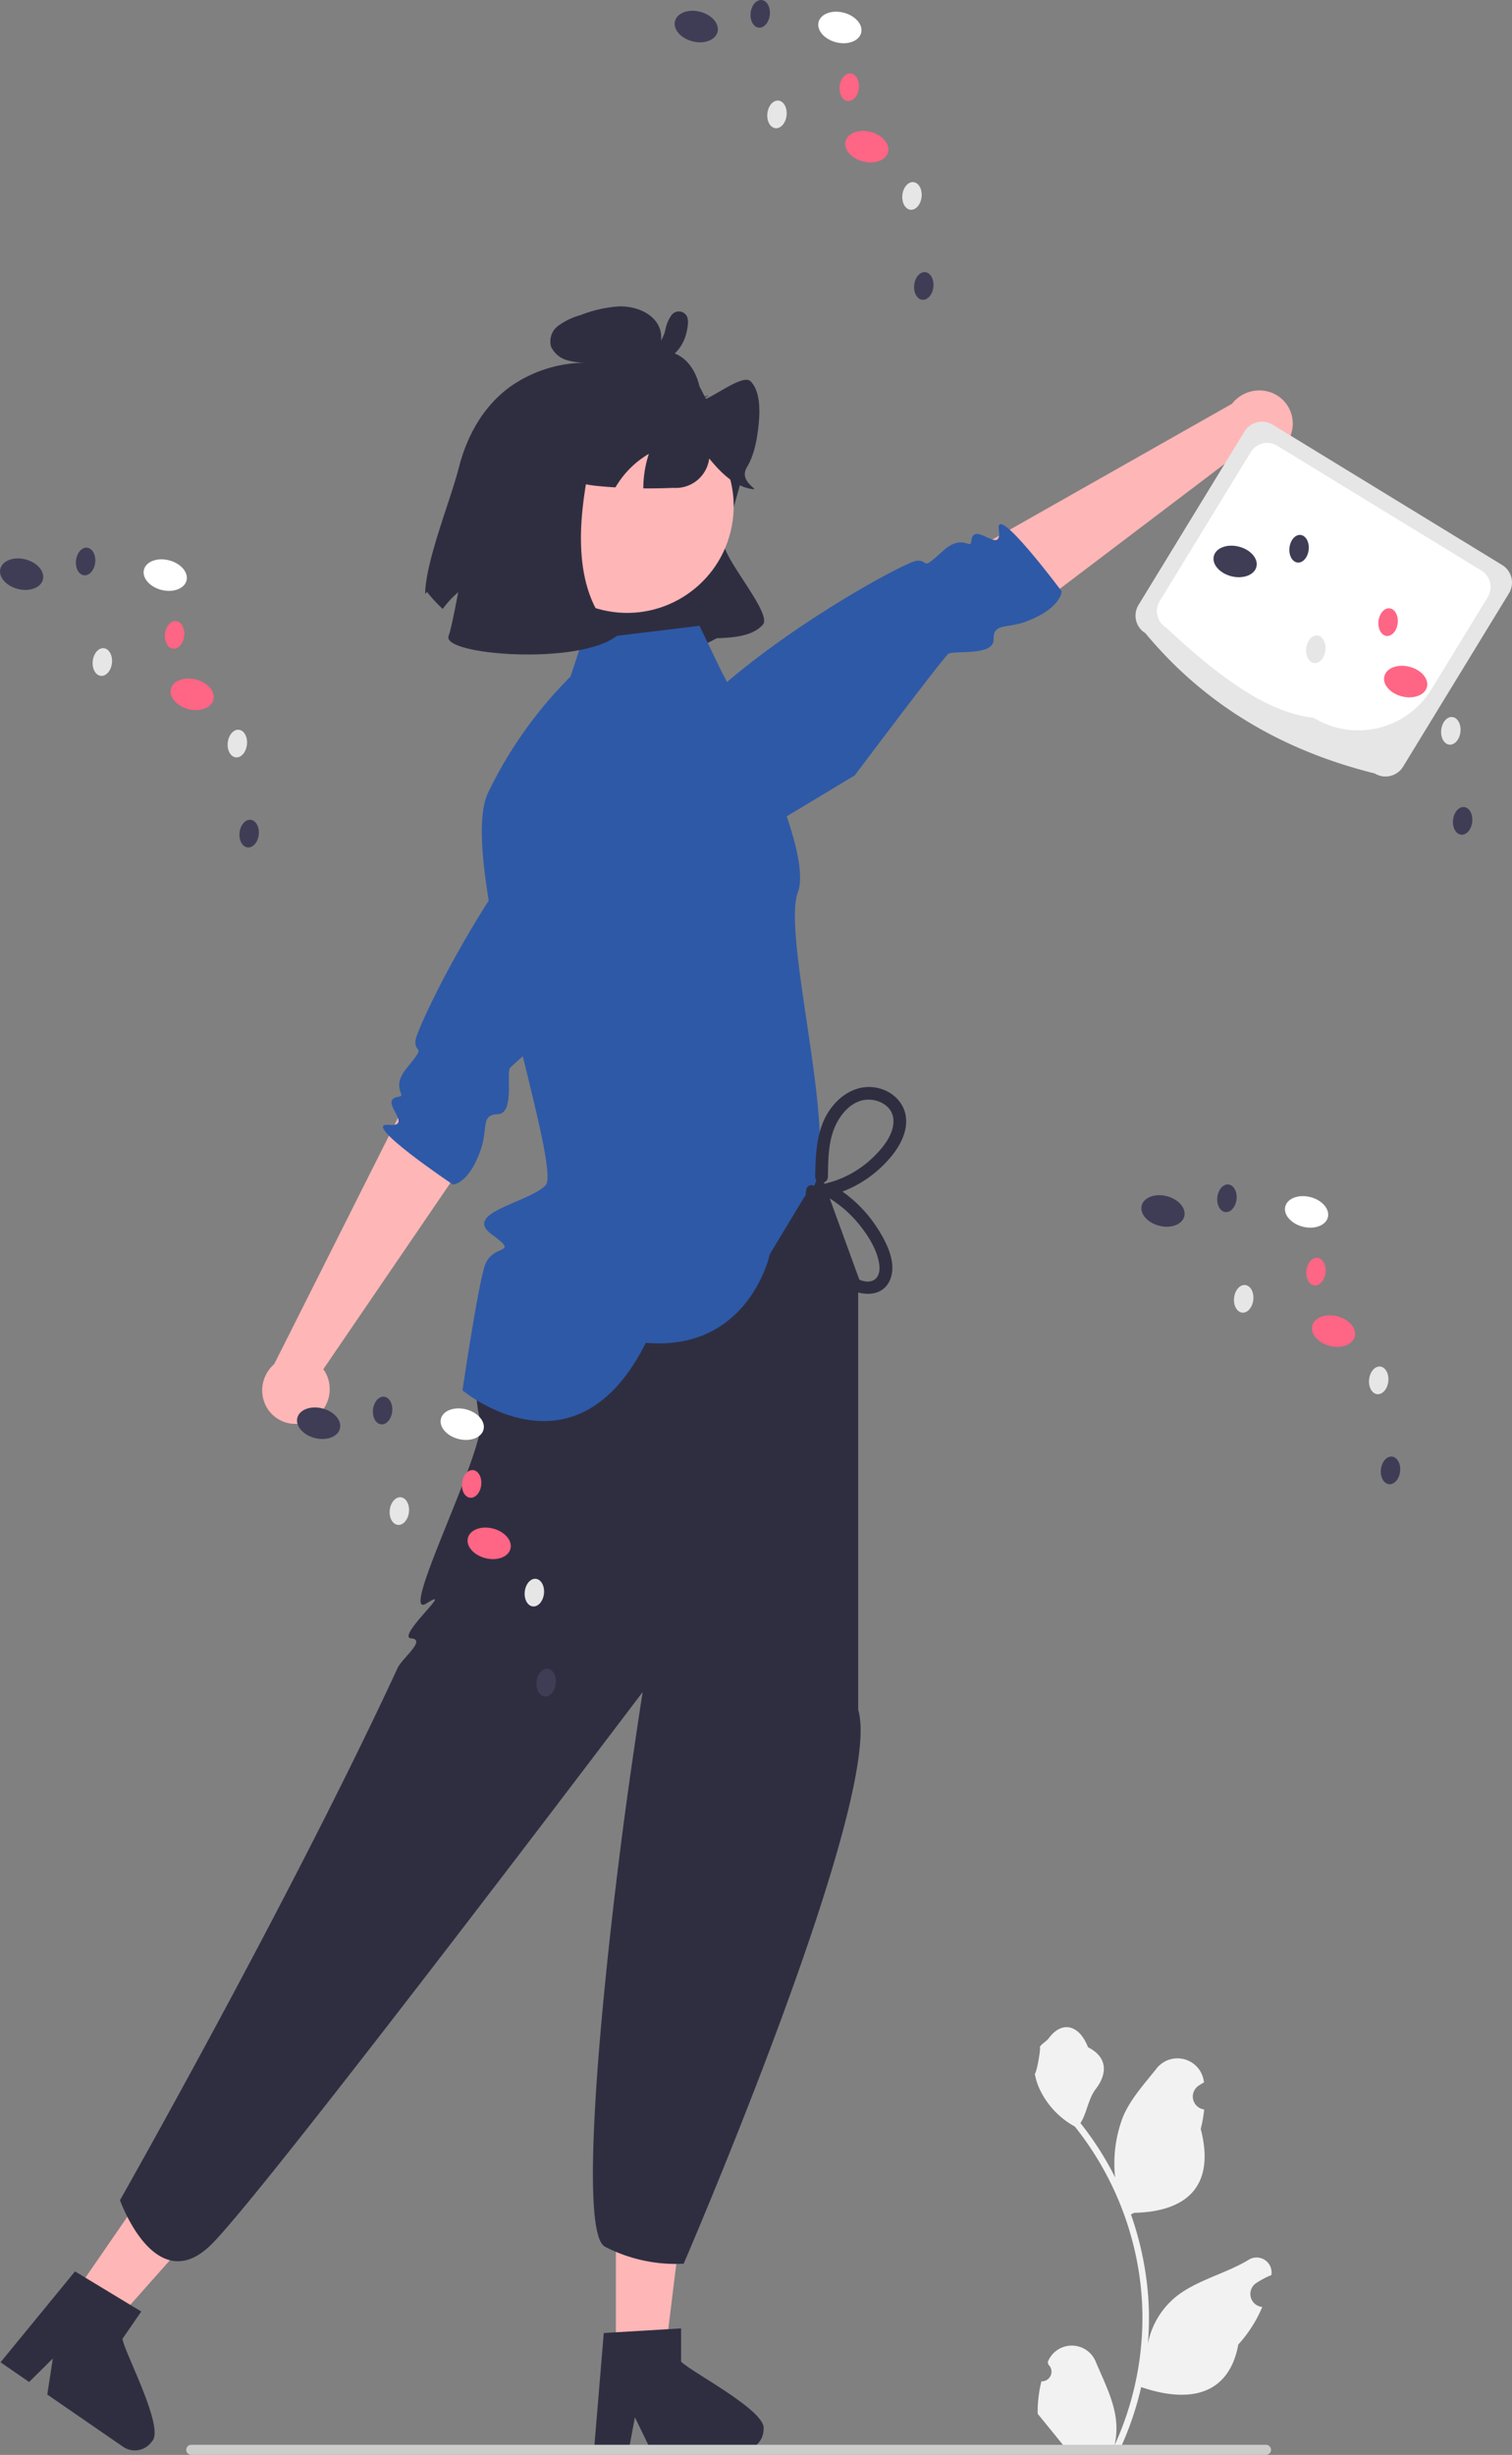 <svg xmlns="http://www.w3.org/2000/svg" data-name="Layer 1" width="356.357" height="578.273"
     viewBox="0 0 356.357 578.273" xmlns:xlink="http://www.w3.org/1999/xlink">
    <rect x="0" y="0" width="356.357" height="578.273" fill="#808080" stroke="none"/>
    <path d="M529.964,271.023c-1.853,7.357-7.891,22.151-7.944,29.781l.417-.539a34.099,34.099,0,0,0,3.73,4.041,21.903,21.903,0,0,1,6.681-6.069,26.219,26.219,0,0,0-1.232,10.32c4.253,8.943,17.475,2.906,25.414.787,9.321,8.131,20.381,9.08,33.715,1.864,3.986-.13,8.419-.482,10.858-3.179s-10.246-16.488-9.206-19.943c7.406-24.608,6.987-21.932-2.718-31.314-2.136-2.065-2.597-5.517-5.113-7.421-3.491-2.64-8.333-2.94-12.781-3.103a6.647,6.647,0,0,0,5.396-3.649,5.996,5.996,0,0,0-.922-6.191c-1.905-2.366-5.338-3.425-8.505-3.376a30.275,30.275,0,0,0-9.036,2.029,16.51,16.51,0,0,0-5.296,2.522,4.572,4.572,0,0,0-1.735,4.913,5.924,5.924,0,0,0,3.979,3.269,15.505,15.505,0,0,0,4.07.541,31.064,31.064,0,0,0-17.625,5.615C535.651,256.582,531.827,263.668,529.964,271.023Z"
          transform="translate(-421.821 -160.863)" fill="#2f2e41"/>
    <circle cx="569.612" cy="280.111" r="25.127" transform="translate(-257.631 607.666) rotate(-76.491)"
            fill="#ffb6b6"/>
    <path d="M552.839,270.018c2.037,4.167,6.353,5.012,10.286,5.37,1.24.117,2.486.213,3.738.28.374-.624.778-1.241,1.207-1.831a21.903,21.903,0,0,1,6.681-6.069,25.812,25.812,0,0,0-1.305,8.139q3.526.032,7.065-.125a7.934,7.934,0,0,0,8.463-6.92c2.593,3.181,5.546,6.108,9.165,7.02,4.224.9-2.459-1.059-.353-4.829,1.714-2.786,2.4-6.309,2.782-9.671.448-3.996.384-8.52-1.861-10.712-1.801-1.776-8.895,3.909-11.309,4.416-5.324,1.144,4.932-2.528-.046-.322l-.305,1.046c.163-5.472-2.468-10.357-6.292-11.702-2.577-.896-5.45-.297-8.235.335a37.391,37.391,0,0,0-10.337,3.496,20.58,20.58,0,0,0-8.577,8.993C551.62,261.07,551.081,266.419,552.839,270.018Z"
          transform="translate(-421.821 -160.863)" fill="#2f2e41"/>
    <path d="M576.17,241.922c-.256-.039.394-.032.174.003a2.048,2.048,0,0,0,.32-.09c.018-.006.255-.119.098-.038a2.017,2.017,0,0,0,.866-.749,8.356,8.356,0,0,0,1.029-2.6,8.754,8.754,0,0,1,1.443-3.365,2.155,2.155,0,0,1,3.477.057c.63,1.007.367,2.389.165,3.489a10.802,10.802,0,0,1-1.158,3.264,9.879,9.879,0,0,1-4.05,3.912,10.334,10.334,0,0,1-6.411,1.059,1.57,1.57,0,0,1-.449-2.837l3.322-1.918a1.555,1.555,0,1,1,1.624,2.651l-3.322,1.918-.449-2.837a6.182,6.182,0,0,0,1.378.047,5.205,5.205,0,0,0,1.45-.26,6.454,6.454,0,0,0,1.305-.513,8.88,8.88,0,0,0,.774-.46q.136-.091.269-.186c-.006.005.371-.289.206-.153a8.768,8.768,0,0,0,1.14-1.167,3.539,3.539,0,0,0,.325-.478,8.23,8.23,0,0,0,.452-.847,8.075,8.075,0,0,0,.571-1.922,8.182,8.182,0,0,0,.116-.844,3.369,3.369,0,0,1,.021-.459c.083-.368.003.208.174.34l.713.39a.854.854,0,0,0,.709-.215q.093-.178-.043.061a5.075,5.075,0,0,0-.28.579,14.676,14.676,0,0,0-.448,1.42,14.78,14.78,0,0,1-1.085,2.955,5.005,5.005,0,0,1-5.15,2.816,1.567,1.567,0,0,1-1.148-1.875A1.586,1.586,0,0,1,576.17,241.922Z"
          transform="translate(-421.821 -160.863)" fill="#2f2e41"/>
    <polygon points="145.159 555.251 156.689 555.25 162.174 510.779 145.157 510.779 145.159 555.251" fill="#ffb6b6"/>
    <path d="M582.347,717.152v-7.816l-3.031.185-12.338.731-2.856.175-2.183,26.178L561.822,738.008h8.187l.263-1.394,1.189-6.335,3.07,6.335.672,1.394h21.704a4.904,4.904,0,0,0,4.873-4.883C602.696,728.847,584.647,719.598,582.347,717.152Z"
          transform="translate(-421.821 -160.863)" fill="#2f2e41"/>
    <polygon points="16.8 541.356 26.293 547.899 56.048 514.396 42.037 504.74 16.8 541.356" fill="#ffb6b6"/>
    <path d="M450.684,711.795l4.436-6.436-2.601-1.568L441.946,697.391l-2.451-1.476-16.654,20.314-.893,1.089,6.74,4.646,1.008-.998,4.574-4.541-1.068,6.958-.237,1.529,17.87,12.318a4.904,4.904,0,0,0,6.783-1.255C460.802,732.973,451.189,715.114,450.684,711.795Z"
          transform="translate(-421.821 -160.863)" fill="#2f2e41"/>
    <path d="M725.761,263.985a8.189,8.189,0,0,1-10.657,4.111,7.857,7.857,0,0,1-1.138-.625l-49.495,37.498-15.551-13.167,63.265-35.824a8.166,8.166,0,0,1,9.655-2.487,7.815,7.815,0,0,1,4.011,10.299Q725.807,263.888,725.761,263.985Z"
          transform="translate(-421.821 -160.863)" fill="#ffb6b6"/>
    <path d="M580.412,369.3s-17.492-4.463-5.238-27.433,59.381-48.585,62.643-48.904.616,2.789,6.266-2.334c4.596-4.167,6.477-.198,6.648-2.224.45-5.343,7.417,3.757,6.492-2.806s14.816,14.547,14.816,14.547-.005,3.913-8.272,7.087c-4.644,1.783-7.883.272-7.774,4.267s-9.415,2.5-10.649,3.374-22.063,28.628-22.063,28.628Z"
          transform="translate(-421.821 -160.863)" fill="#2e59a7"/>
    <path d="M745.853,343.067c-21.382-5.322-39.74-15.784-54.091-33.055a4.845,4.845,0,0,1-1.606-6.653L715.12,262.509a4.845,4.845,0,0,1,6.653-1.606l54.091,33.055a4.845,4.845,0,0,1,1.606,6.653l-24.964,40.851A4.845,4.845,0,0,1,745.853,343.067Z"
          transform="translate(-421.821 -160.863)" fill="#e6e6e6"/>
    <path d="M731.43,329.95c-11.258-1.229-22.959-10.227-34.775-21.251a4.537,4.537,0,0,1-1.504-6.231L716.606,267.361a4.537,4.537,0,0,1,6.231-1.504l48.134,29.414a4.537,4.537,0,0,1,1.504,6.231l-13.29,21.749A20.211,20.211,0,0,1,731.43,329.95Z"
          transform="translate(-421.821 -160.863)" fill="#fff"/>
    <ellipse cx="746.761" cy="293.333" rx="3.601" ry="5.177"
             transform="translate(-142.851 784.288) rotate(-75.779)" fill="#fff"/>
    <ellipse cx="712.918" cy="293.115" rx="3.601" ry="5.177"
             transform="translate(-168.17 751.317) rotate(-75.779)" fill="#3f3d56"/>
    <ellipse cx="753.112" cy="321.411" rx="3.601" ry="5.177"
             transform="translate(-165.279 811.625) rotate(-75.779)" fill="#ff6584"/>
    <ellipse cx="763.758" cy="333.018" rx="3.272" ry="2.276"
             transform="translate(-73.835 894.208) rotate(-83.624)" fill="#e6e6e6"/>
    <ellipse cx="766.541" cy="354.226" rx="3.272" ry="2.276"
             transform="translate(-92.438 915.826) rotate(-83.624)" fill="#3f3d56"/>
    <ellipse cx="731.94" cy="313.81" rx="3.272" ry="2.276"
             transform="translate(-83.03 845.512) rotate(-83.624)" fill="#e6e6e6"/>
    <ellipse cx="748.972" cy="307.411" rx="3.272" ry="2.276"
             transform="translate(-61.53 856.75) rotate(-83.624)" fill="#ff6584"/>
    <ellipse cx="727.99" cy="290.125" rx="3.272" ry="2.276"
             transform="translate(-63.003 820.531) rotate(-83.624)" fill="#3f3d56"/>
    <path d="M624.084,465.487l.297-3.119-12.824-35.158-54.651,10.538s-28.166,34.698-21.903,57.664c1.699,6.228-19.674,47.596-12.64,43.134s-7.316,7.957-3.641,8.248-2.096,4.621-3.189,6.981c-25.174,54.372-65.434,125.365-65.434,125.365s8.373,23.539,21.585,10.378S573.28,559.439,573.28,559.439s-1.191,7.612-2.852,19.186c-5.132,35.755-13.193,107.734-6.031,111.461a36.321,36.321,0,0,0,18.549,4.018S630.348,584.493,624.084,563.615"
          transform="translate(-421.821 -160.863)" fill="#2f2e41"/>
    <path d="M591.77,318.849l-5.086-10.573L559.126,311.615l-2.849,8.626a100.05,100.05,0,0,0-19.456,27.424c-7.625,16.289,17.752,88.244,13.577,92.42s-19.647,6.426-12.688,11.541,0,1.844-1.734,7.68-5.149,29.065-5.149,29.065,26.495,22.21,43.198-11.195c24.358,2.088,29.23-20.878,29.23-20.878l8.189-13.563c10.625-4.863-5.753-60.555-1.577-71.69S591.77,318.849,591.77,318.849Z"
          transform="translate(-421.821 -160.863)" fill="#2e59a7"/>
    <path d="M616.955,438.068c.063-4.09.051-8.495,1.867-12.263,1.364-2.831,3.896-5.658,7.233-5.895,2.837-.201,6.057,1.476,6.318,4.56.31,3.665-2.776,7.167-5.275,9.481a24.131,24.131,0,0,1-10.681,5.69,1.516,1.516,0,0,0-.358,2.742,28.195,28.195,0,0,1,8.261,6.924c2.108,2.604,4.288,6.043,4.733,9.431.19,1.444-.066,3.199-1.595,3.802-1.452.573-3.218-.173-4.464-.911a18.043,18.043,0,0,1-6.605-7.951,20.392,20.392,0,0,1-1.647-11.754c.31-1.889-2.581-2.701-2.893-.798-1.375,8.387,1.972,18.374,9.476,22.997,3.414,2.104,8.622,2.473,10.336-1.966,1.553-4.022-1.017-8.855-3.164-12.163a30.963,30.963,0,0,0-10.925-10.202l-.358,2.742a27.276,27.276,0,0,0,11.718-6.2c3.193-2.867,6.631-7.123,6.453-11.667-.159-4.084-3.422-7.046-7.334-7.643-4.253-.649-8.048,1.668-10.485,5.028-3.343,4.609-3.526,10.545-3.611,16.016a1.501,1.501,0,0,0,3,0Z"
          transform="translate(-421.821 -160.863)" fill="#2f2e41"/>
    <path d="M495.122,495.351a8.189,8.189,0,0,0,3.579-10.847,7.856,7.856,0,0,0-.68-1.106L533.028,432.111l-13.919-14.882-32.654,64.958a8.166,8.166,0,0,0-2.007,9.766,7.815,7.815,0,0,0,10.485,3.497Q495.028,495.402,495.122,495.351Z"
          transform="translate(-421.821 -160.863)" fill="#ffb6b6"/>
    <path d="M593.126,344.977s-5.322-17.25-27.659-3.877-45.592,61.709-45.749,64.983,2.816.477-2.022,6.374c-3.935,4.796.122,6.479-1.893,6.75-5.314.714,4.119,7.222-2.482,6.623s15.262,14.079,15.262,14.079,3.908-.198,6.67-8.613c1.551-4.726-.117-7.887,3.878-7.975s2.032-9.527,2.844-10.803,27.503-23.451,27.503-23.451Z"
          transform="translate(-421.821 -160.863)" fill="#2e59a7"/>
    <path d="M558.169,259.875c16.424-18.941-12.772,31.21,9.039,50.761-8.89,7.053-41.496,4.551-39.654,0s7.882-47.971,14.362-50.761S558.169,259.875,558.169,259.875Z"
          transform="translate(-421.821 -160.863)" fill="#2f2e41"/>
    <ellipse cx="530.761" cy="496.333" rx="3.601" ry="5.177"
             transform="translate(-502.569 728.039) rotate(-75.779)" fill="#fff"/>
    <ellipse cx="496.918" cy="496.115" rx="3.601" ry="5.177"
             transform="translate(-527.887 695.067) rotate(-75.779)" fill="#3f3d56"/>
    <ellipse cx="537.112" cy="524.411" rx="3.601" ry="5.177"
             transform="translate(-524.996 755.376) rotate(-75.779)" fill="#ff6584"/>
    <ellipse cx="547.758" cy="536.018" rx="3.272" ry="2.276"
             transform="translate(-467.593 860.001) rotate(-83.624)" fill="#e6e6e6"/>
    <ellipse cx="550.541" cy="557.226" rx="3.272" ry="2.276"
             transform="translate(-486.196 881.62) rotate(-83.624)" fill="#3f3d56"/>
    <ellipse cx="515.94" cy="516.81" rx="3.272" ry="2.276"
             transform="translate(-476.788 811.305) rotate(-83.624)" fill="#e6e6e6"/>
    <ellipse cx="532.972" cy="510.411" rx="3.272" ry="2.276"
             transform="translate(-455.289 822.544) rotate(-83.624)" fill="#ff6584"/>
    <ellipse cx="511.99" cy="493.125" rx="3.272" ry="2.276"
             transform="translate(-456.761 786.324) rotate(-83.624)" fill="#3f3d56"/>
    <ellipse cx="729.761" cy="446.333" rx="3.601" ry="5.177"
             transform="translate(-303.987 883.223) rotate(-75.779)" fill="#fff"/>
    <ellipse cx="695.918" cy="446.115" rx="3.601" ry="5.177"
             transform="translate(-329.305 850.252) rotate(-75.779)" fill="#3f3d56"/>
    <ellipse cx="736.112" cy="474.411" rx="3.601" ry="5.177"
             transform="translate(-326.414 910.561) rotate(-75.779)" fill="#ff6584"/>
    <ellipse cx="746.758" cy="486.018" rx="3.272" ry="2.276"
             transform="translate(-241.001 1013.323) rotate(-83.624)" fill="#e6e6e6"/>
    <ellipse cx="749.541" cy="507.226" rx="3.272" ry="2.276"
             transform="translate(-259.603 1034.941) rotate(-83.624)" fill="#3f3d56"/>
    <ellipse cx="714.94" cy="466.81" rx="3.272" ry="2.276"
             transform="translate(-250.196 964.627) rotate(-83.624)" fill="#e6e6e6"/>
    <ellipse cx="731.972" cy="460.411" rx="3.272" ry="2.276"
             transform="translate(-228.696 975.865) rotate(-83.624)" fill="#ff6584"/>
    <ellipse cx="710.99" cy="443.125" rx="3.272" ry="2.276"
             transform="translate(-230.169 939.646) rotate(-83.624)" fill="#3f3d56"/>
    <ellipse cx="460.761" cy="296.333" rx="3.601" ry="5.177"
             transform="translate(-361.502 509.315) rotate(-75.779)" fill="#fff"/>
    <ellipse cx="426.918" cy="296.115" rx="3.601" ry="5.177"
             transform="translate(-386.82 476.344) rotate(-75.779)" fill="#3f3d56"/>
    <ellipse cx="467.112" cy="324.411" rx="3.601" ry="5.177"
             transform="translate(-383.929 536.652) rotate(-75.779)" fill="#ff6584"/>
    <ellipse cx="477.758" cy="336.018" rx="3.272" ry="2.276"
             transform="translate(-331.057 612.643) rotate(-83.624)" fill="#e6e6e6"/>
    <ellipse cx="480.541" cy="357.226" rx="3.272" ry="2.276"
             transform="translate(-349.66 634.262) rotate(-83.624)" fill="#3f3d56"/>
    <ellipse cx="445.94" cy="316.81" rx="3.272" ry="2.276"
             transform="translate(-340.252 563.948) rotate(-83.624)" fill="#e6e6e6"/>
    <ellipse cx="462.972" cy="310.411" rx="3.272" ry="2.276"
             transform="translate(-318.752 575.186) rotate(-83.624)" fill="#ff6584"/>
    <ellipse cx="441.99" cy="293.125" rx="3.272" ry="2.276"
             transform="translate(-320.225 538.967) rotate(-83.624)" fill="#3f3d56"/>
    <ellipse cx="619.761" cy="167.333" rx="3.601" ry="5.177"
             transform="translate(-116.514 566.133) rotate(-75.779)" fill="#fff"/>
    <ellipse cx="585.918" cy="167.115" rx="3.601" ry="5.177"
             transform="translate(-141.832 533.161) rotate(-75.779)" fill="#3f3d56"/>
    <ellipse cx="626.112" cy="195.411" rx="3.601" ry="5.177"
             transform="translate(-138.941 593.47) rotate(-75.779)" fill="#ff6584"/>
    <ellipse cx="636.758" cy="207.018" rx="3.272" ry="2.276"
             transform="translate(-61.511 655.985) rotate(-83.624)" fill="#e6e6e6"/>
    <ellipse cx="639.541" cy="228.226" rx="3.272" ry="2.276"
             transform="translate(-80.114 677.604) rotate(-83.624)" fill="#3f3d56"/>
    <ellipse cx="604.94" cy="187.81" rx="3.272" ry="2.276"
             transform="translate(-70.706 607.289) rotate(-83.624)" fill="#e6e6e6"/>
    <ellipse cx="621.972" cy="181.411" rx="3.272" ry="2.276"
             transform="translate(-49.207 618.528) rotate(-83.624)" fill="#ff6584"/>
    <ellipse cx="600.99" cy="164.125" rx="3.272" ry="2.276"
             transform="translate(-50.679 582.308) rotate(-83.624)" fill="#3f3d56"/>
    <path d="M667.267,721.804a2.269,2.269,0,0,0,1.645-3.933l-.155-.618q.031-.074.062-.148a6.094,6.094,0,0,1,11.241.042c1.839,4.428,4.179,8.864,4.756,13.546a18.029,18.029,0,0,1-.316,6.2,72.282,72.282,0,0,0,6.575-30.021,69.766,69.766,0,0,0-.433-7.783q-.358-3.178-.995-6.31A73.119,73.119,0,0,0,675.146,661.788a19.459,19.459,0,0,1-8.093-8.397,14.843,14.843,0,0,1-1.35-4.056c.394.052,1.486-5.949,1.188-6.317.549-.833,1.532-1.247,2.131-2.06,2.982-4.043,7.091-3.337,9.236,2.157,4.582,2.313,4.627,6.148,1.815,9.837-1.789,2.347-2.035,5.522-3.604,8.035.162.207.329.407.491.614a73.591,73.591,0,0,1,7.681,12.169A30.593,30.593,0,0,1,686.468,659.56c1.748-4.217,5.025-7.769,7.91-11.415a6.279,6.279,0,0,1,11.184,3.083q.009.081.017.161-.643.363-1.259.77a3.078,3.078,0,0,0,1.241,5.602l.063.01a30.628,30.628,0,0,1-.807,4.579c3.702,14.316-4.29,19.53-15.701,19.764-.252.129-.497.258-.749.381a75.115,75.115,0,0,1,4.043,19.028,71.243,71.243,0,0,1-.052,11.503l.019-.136a18.826,18.826,0,0,1,6.427-10.87c4.946-4.063,11.933-5.559,17.268-8.824a3.533,3.533,0,0,1,5.411,3.437l-.022.143a20.675,20.675,0,0,0-2.319,1.117q-.643.363-1.259.77a3.078,3.078,0,0,0,1.241,5.602l.063.01c.045.006.084.013.129.019a30.655,30.655,0,0,1-5.639,8.829c-2.315,12.497-12.256,13.683-22.89,10.044h-.006a75.092,75.092,0,0,1-5.044,14.726H667.718c-.065-.2-.123-.407-.181-.607a20.475,20.475,0,0,0,4.986-.297c-1.337-1.641-2.674-3.294-4.011-4.935a1.119,1.119,0,0,1-.084-.097c-.678-.84-1.363-1.673-2.041-2.512l-0-.001a29.991,29.991,0,0,1,.879-7.64Z"
          transform="translate(-421.821 -160.863)" fill="#f2f2f2"/>
    <path d="M465.715,737.947a1.186,1.186,0,0,0,1.19,1.19h253.29a1.19,1.19,0,1,0,0-2.38h-253.29A1.187,1.187,0,0,0,465.715,737.947Z"
          transform="translate(-421.821 -160.863)" fill="#ccc"/>
</svg>